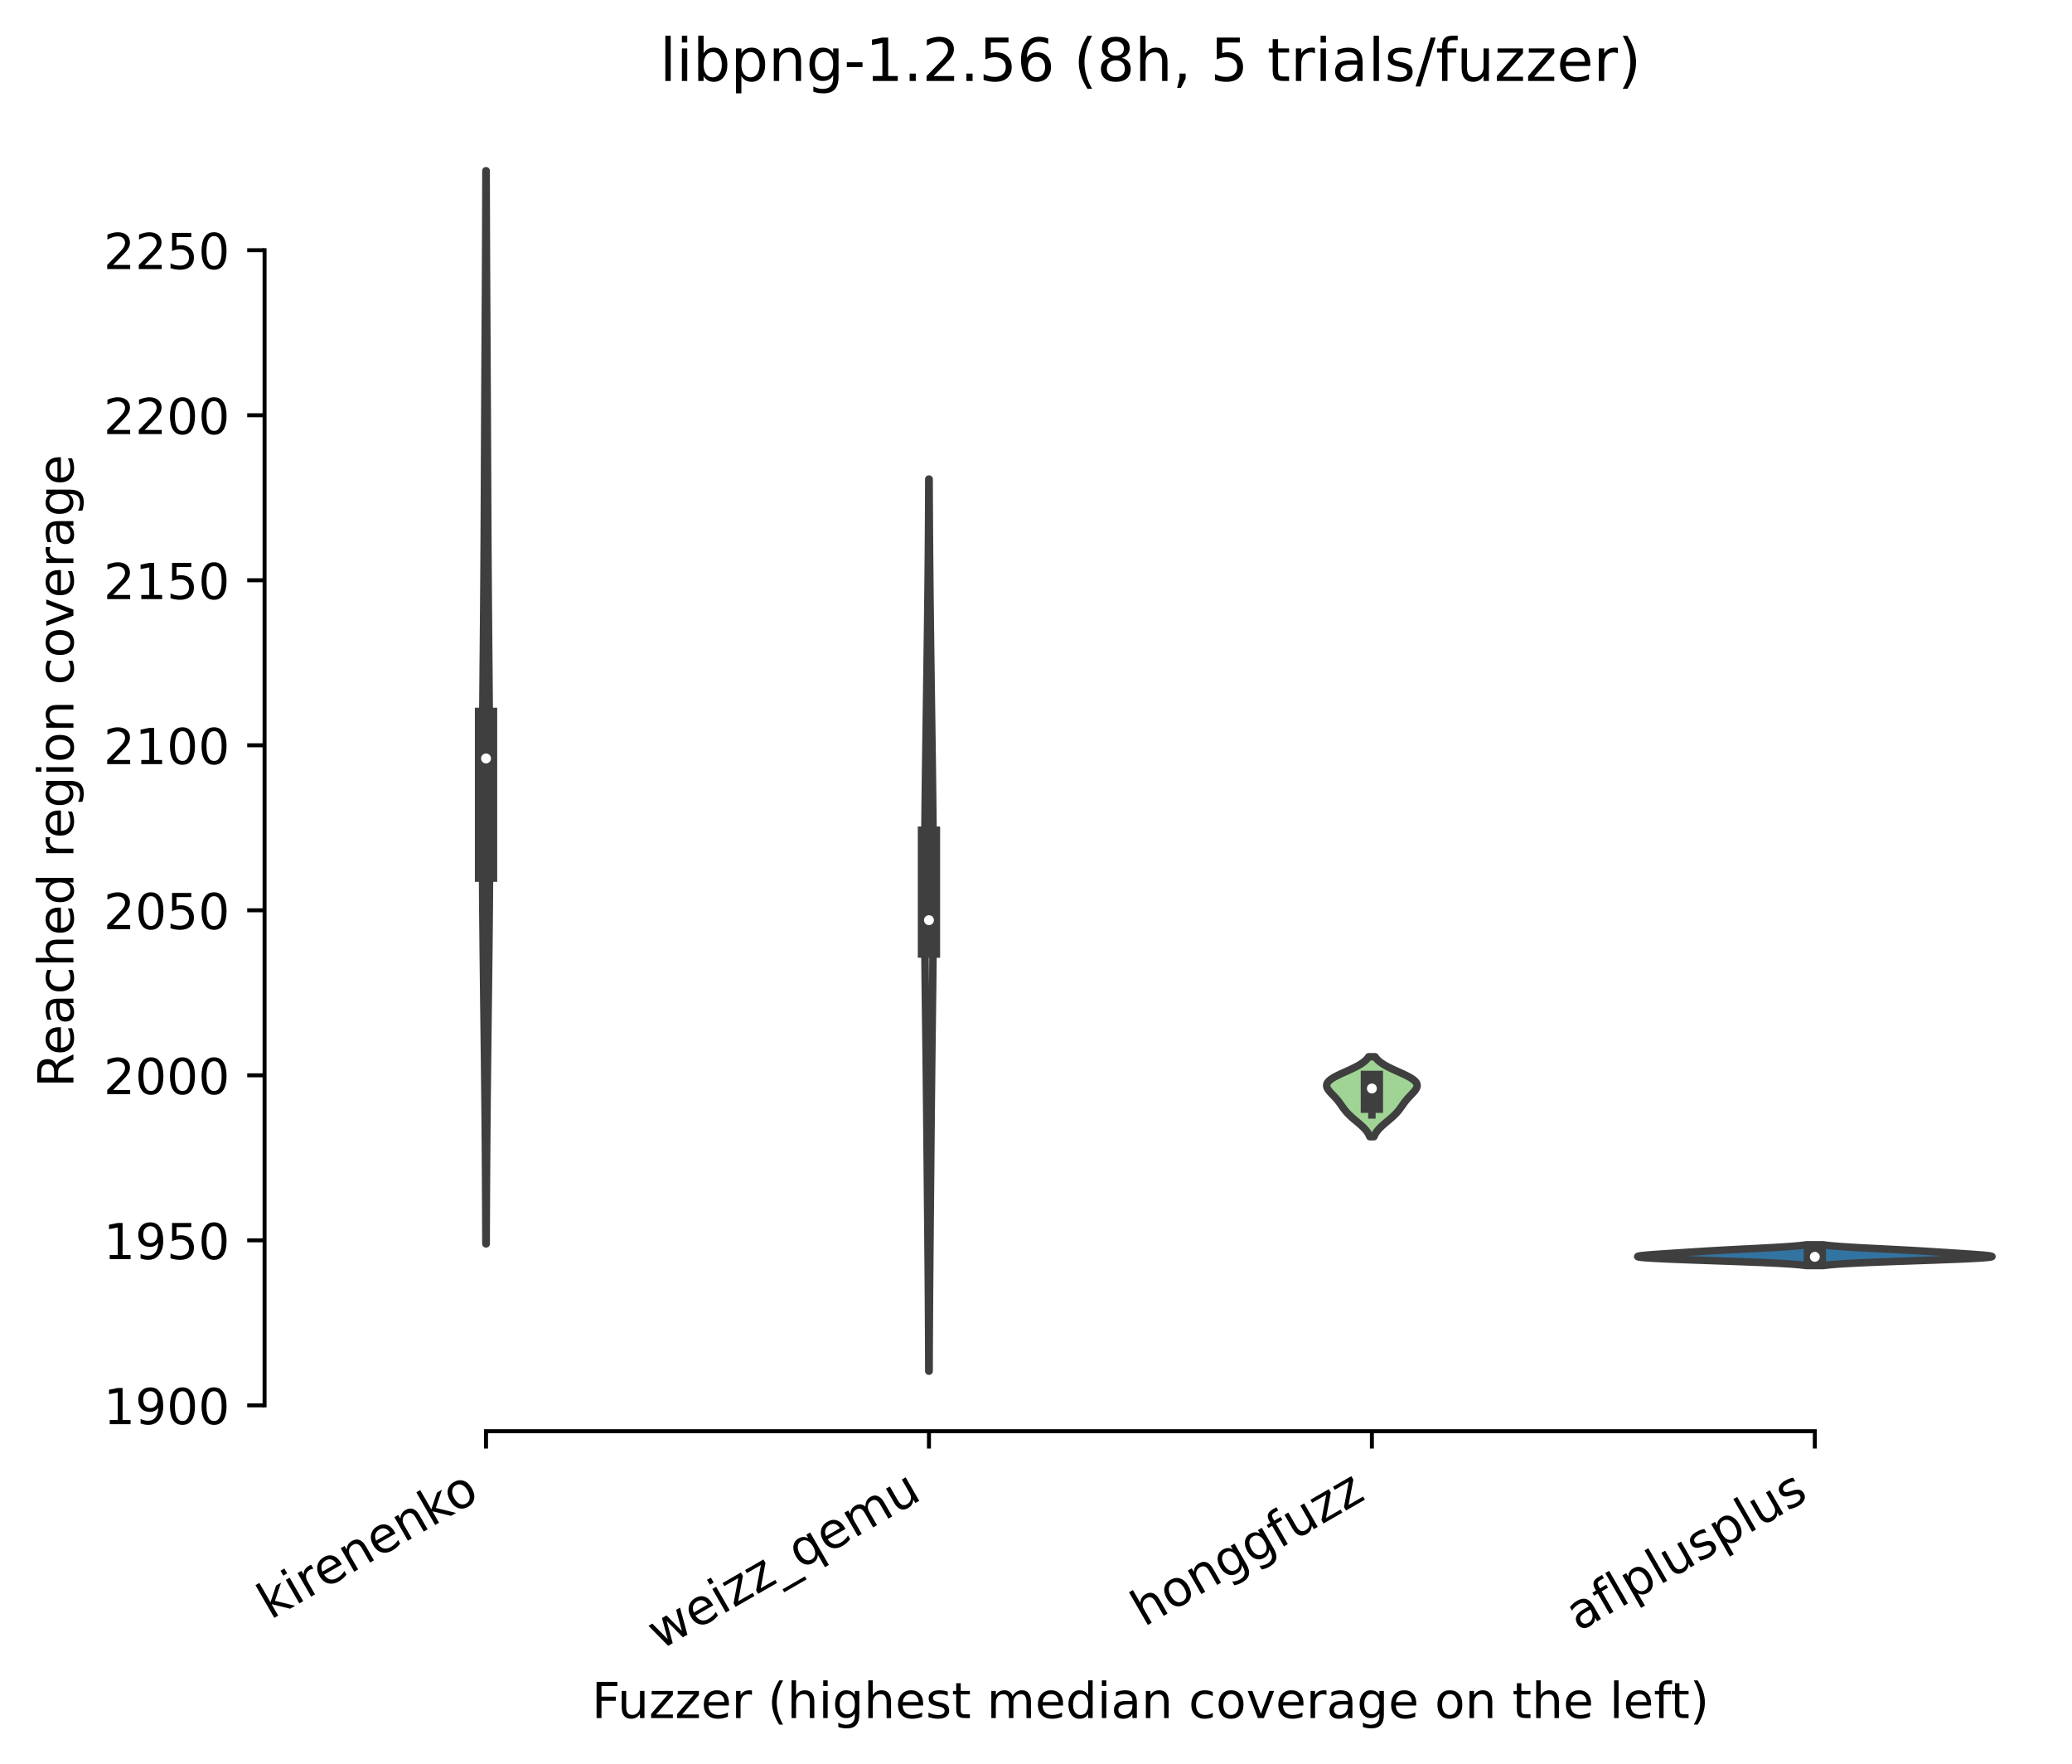 <?xml version="1.0" encoding="utf-8" standalone="no"?>
<!DOCTYPE svg PUBLIC "-//W3C//DTD SVG 1.1//EN"
  "http://www.w3.org/Graphics/SVG/1.1/DTD/svg11.dtd">
<!-- Created with matplotlib (https://matplotlib.org/) -->
<svg height="355.524pt" version="1.1" viewBox="0 0 417.648 355.524" width="417.648pt" xmlns="http://www.w3.org/2000/svg" xmlns:xlink="http://www.w3.org/1999/xlink">
 <defs>
  <style type="text/css">*{stroke-linecap:butt;stroke-linejoin:round;}</style>
 </defs>
 <g id="figure_1">
  <g id="patch_1">
   <path d="M 0 355.524 
L 417.648 355.524 
L 417.648 0 
L 0 0 
z
" style="fill:#ffffff;"/>
  </g>
  <g id="axes_1">
   <g id="patch_2">
    <path d="M 53.328 288.43 
L 410.448 288.43 
L 410.448 22.318 
L 53.328 22.318 
z
" style="fill:#ffffff;"/>
   </g>
   <g id="PolyCollection_1">
    <defs>
     <path d="M 98.007 -104.849 
L 97.93 -104.849 
L 97.923 -107.034 
L 97.915 -109.218 
L 97.906 -111.403 
L 97.896 -113.587 
L 97.885 -115.772 
L 97.873 -117.956 
L 97.86 -120.141 
L 97.845 -122.325 
L 97.829 -124.509 
L 97.812 -126.694 
L 97.794 -128.878 
L 97.774 -131.063 
L 97.753 -133.247 
L 97.731 -135.432 
L 97.708 -137.616 
L 97.684 -139.801 
L 97.659 -141.985 
L 97.633 -144.169 
L 97.607 -146.354 
L 97.58 -148.538 
L 97.553 -150.723 
L 97.526 -152.907 
L 97.499 -155.092 
L 97.473 -157.276 
L 97.446 -159.461 
L 97.421 -161.645 
L 97.396 -163.829 
L 97.373 -166.014 
L 97.35 -168.198 
L 97.329 -170.383 
L 97.31 -172.567 
L 97.292 -174.752 
L 97.276 -176.936 
L 97.262 -179.121 
L 97.25 -181.305 
L 97.24 -183.489 
L 97.232 -185.674 
L 97.227 -187.858 
L 97.224 -190.043 
L 97.223 -192.227 
L 97.224 -194.412 
L 97.228 -196.596 
L 97.234 -198.781 
L 97.243 -200.965 
L 97.253 -203.149 
L 97.265 -205.334 
L 97.279 -207.518 
L 97.295 -209.703 
L 97.312 -211.887 
L 97.33 -214.072 
L 97.348 -216.256 
L 97.368 -218.441 
L 97.388 -220.625 
L 97.408 -222.809 
L 97.428 -224.994 
L 97.448 -227.178 
L 97.467 -229.363 
L 97.486 -231.547 
L 97.504 -233.732 
L 97.521 -235.916 
L 97.538 -238.101 
L 97.553 -240.285 
L 97.567 -242.469 
L 97.581 -244.654 
L 97.594 -246.838 
L 97.605 -249.023 
L 97.617 -251.207 
L 97.627 -253.392 
L 97.637 -255.576 
L 97.647 -257.761 
L 97.657 -259.945 
L 97.666 -262.129 
L 97.676 -264.314 
L 97.686 -266.498 
L 97.696 -268.683 
L 97.706 -270.867 
L 97.717 -273.052 
L 97.728 -275.236 
L 97.739 -277.421 
L 97.751 -279.605 
L 97.763 -281.789 
L 97.775 -283.974 
L 97.787 -286.158 
L 97.799 -288.343 
L 97.811 -290.527 
L 97.823 -292.712 
L 97.835 -294.896 
L 97.847 -297.081 
L 97.858 -299.265 
L 97.868 -301.449 
L 97.878 -303.634 
L 97.888 -305.818 
L 97.897 -308.003 
L 97.905 -310.187 
L 97.913 -312.372 
L 97.92 -314.556 
L 97.926 -316.741 
L 97.932 -318.925 
L 97.937 -321.109 
L 97.999 -321.109 
L 97.999 -321.109 
L 98.004 -318.925 
L 98.01 -316.741 
L 98.017 -314.556 
L 98.024 -312.372 
L 98.031 -310.187 
L 98.039 -308.003 
L 98.048 -305.818 
L 98.058 -303.634 
L 98.068 -301.449 
L 98.079 -299.265 
L 98.09 -297.081 
L 98.101 -294.896 
L 98.113 -292.712 
L 98.125 -290.527 
L 98.137 -288.343 
L 98.149 -286.158 
L 98.161 -283.974 
L 98.173 -281.789 
L 98.185 -279.605 
L 98.197 -277.421 
L 98.208 -275.236 
L 98.219 -273.052 
L 98.23 -270.867 
L 98.24 -268.683 
L 98.25 -266.498 
L 98.26 -264.314 
L 98.27 -262.129 
L 98.279 -259.945 
L 98.289 -257.761 
L 98.299 -255.576 
L 98.309 -253.392 
L 98.32 -251.207 
L 98.331 -249.023 
L 98.343 -246.838 
L 98.355 -244.654 
L 98.369 -242.469 
L 98.383 -240.285 
L 98.399 -238.101 
L 98.415 -235.916 
L 98.432 -233.732 
L 98.45 -231.547 
L 98.469 -229.363 
L 98.488 -227.178 
L 98.508 -224.994 
L 98.528 -222.809 
L 98.548 -220.625 
L 98.568 -218.441 
L 98.588 -216.256 
L 98.607 -214.072 
L 98.625 -211.887 
L 98.642 -209.703 
L 98.657 -207.518 
L 98.671 -205.334 
L 98.683 -203.149 
L 98.693 -200.965 
L 98.702 -198.781 
L 98.708 -196.596 
L 98.712 -194.412 
L 98.713 -192.227 
L 98.713 -190.043 
L 98.71 -187.858 
L 98.704 -185.674 
L 98.697 -183.489 
L 98.687 -181.305 
L 98.675 -179.121 
L 98.661 -176.936 
L 98.644 -174.752 
L 98.627 -172.567 
L 98.607 -170.383 
L 98.586 -168.198 
L 98.564 -166.014 
L 98.54 -163.829 
L 98.515 -161.645 
L 98.49 -159.461 
L 98.464 -157.276 
L 98.437 -155.092 
L 98.41 -152.907 
L 98.383 -150.723 
L 98.356 -148.538 
L 98.329 -146.354 
L 98.303 -144.169 
L 98.277 -141.985 
L 98.252 -139.801 
L 98.228 -137.616 
L 98.205 -135.432 
L 98.183 -133.247 
L 98.162 -131.063 
L 98.142 -128.878 
L 98.124 -126.694 
L 98.107 -124.509 
L 98.091 -122.325 
L 98.076 -120.141 
L 98.063 -117.956 
L 98.051 -115.772 
L 98.04 -113.587 
L 98.03 -111.403 
L 98.021 -109.218 
L 98.014 -107.034 
L 98.007 -104.849 
z
" id="mbcc7fbad0d" style="stroke:#3f3f3f;stroke-width:1.5;"/>
    </defs>
    <g clip-path="url(#p342c303bb4)">
     <use style="fill:#c03d3e;stroke:#3f3f3f;stroke-width:1.5;" x="0" xlink:href="#mbcc7fbad0d" y="355.524"/>
    </g>
   </g>
   <g id="PolyCollection_2">
    <defs>
     <path d="M 187.287 -79.189 
L 187.21 -79.189 
L 187.203 -81.005 
L 187.196 -82.821 
L 187.188 -84.637 
L 187.179 -86.453 
L 187.169 -88.269 
L 187.159 -90.085 
L 187.147 -91.901 
L 187.135 -93.717 
L 187.122 -95.533 
L 187.108 -97.349 
L 187.093 -99.165 
L 187.078 -100.981 
L 187.062 -102.797 
L 187.046 -104.613 
L 187.03 -106.429 
L 187.013 -108.245 
L 186.995 -110.061 
L 186.978 -111.877 
L 186.961 -113.693 
L 186.943 -115.509 
L 186.926 -117.325 
L 186.909 -119.141 
L 186.891 -120.957 
L 186.874 -122.773 
L 186.857 -124.589 
L 186.84 -126.405 
L 186.822 -128.221 
L 186.804 -130.037 
L 186.786 -131.853 
L 186.768 -133.669 
L 186.749 -135.485 
L 186.73 -137.301 
L 186.71 -139.117 
L 186.689 -140.933 
L 186.668 -142.749 
L 186.646 -144.565 
L 186.624 -146.381 
L 186.602 -148.197 
L 186.579 -150.013 
L 186.556 -151.829 
L 186.534 -153.645 
L 186.512 -155.461 
L 186.49 -157.277 
L 186.47 -159.093 
L 186.451 -160.909 
L 186.433 -162.725 
L 186.417 -164.541 
L 186.404 -166.357 
L 186.392 -168.173 
L 186.382 -169.989 
L 186.375 -171.805 
L 186.371 -173.621 
L 186.369 -175.437 
L 186.37 -177.253 
L 186.373 -179.069 
L 186.379 -180.885 
L 186.387 -182.701 
L 186.398 -184.517 
L 186.411 -186.333 
L 186.425 -188.149 
L 186.442 -189.965 
L 186.46 -191.781 
L 186.479 -193.597 
L 186.5 -195.413 
L 186.522 -197.229 
L 186.545 -199.045 
L 186.568 -200.861 
L 186.593 -202.677 
L 186.617 -204.493 
L 186.643 -206.309 
L 186.668 -208.125 
L 186.694 -209.941 
L 186.72 -211.757 
L 186.746 -213.573 
L 186.772 -215.389 
L 186.798 -217.205 
L 186.824 -219.021 
L 186.85 -220.837 
L 186.875 -222.653 
L 186.9 -224.469 
L 186.924 -226.285 
L 186.948 -228.101 
L 186.971 -229.917 
L 186.994 -231.733 
L 187.015 -233.549 
L 187.036 -235.365 
L 187.056 -237.181 
L 187.074 -238.997 
L 187.092 -240.813 
L 187.109 -242.629 
L 187.124 -244.445 
L 187.138 -246.261 
L 187.151 -248.077 
L 187.163 -249.893 
L 187.174 -251.709 
L 187.184 -253.525 
L 187.193 -255.341 
L 187.201 -257.157 
L 187.208 -258.973 
L 187.288 -258.973 
L 187.288 -258.973 
L 187.295 -257.157 
L 187.303 -255.341 
L 187.312 -253.525 
L 187.322 -251.709 
L 187.333 -249.893 
L 187.345 -248.077 
L 187.358 -246.261 
L 187.372 -244.445 
L 187.388 -242.629 
L 187.404 -240.813 
L 187.422 -238.997 
L 187.441 -237.181 
L 187.46 -235.365 
L 187.481 -233.549 
L 187.503 -231.733 
L 187.525 -229.917 
L 187.548 -228.101 
L 187.572 -226.285 
L 187.597 -224.469 
L 187.621 -222.653 
L 187.647 -220.837 
L 187.672 -219.021 
L 187.698 -217.205 
L 187.724 -215.389 
L 187.75 -213.573 
L 187.776 -211.757 
L 187.802 -209.941 
L 187.828 -208.125 
L 187.854 -206.309 
L 187.879 -204.493 
L 187.904 -202.677 
L 187.928 -200.861 
L 187.951 -199.045 
L 187.974 -197.229 
L 187.996 -195.413 
L 188.017 -193.597 
L 188.036 -191.781 
L 188.054 -189.965 
L 188.071 -188.149 
L 188.086 -186.333 
L 188.098 -184.517 
L 188.109 -182.701 
L 188.117 -180.885 
L 188.123 -179.069 
L 188.126 -177.253 
L 188.127 -175.437 
L 188.125 -173.621 
L 188.121 -171.805 
L 188.114 -169.989 
L 188.104 -168.173 
L 188.093 -166.357 
L 188.079 -164.541 
L 188.063 -162.725 
L 188.045 -160.909 
L 188.026 -159.093 
L 188.006 -157.277 
L 187.984 -155.461 
L 187.962 -153.645 
L 187.94 -151.829 
L 187.917 -150.013 
L 187.895 -148.197 
L 187.872 -146.381 
L 187.85 -144.565 
L 187.828 -142.749 
L 187.807 -140.933 
L 187.787 -139.117 
L 187.767 -137.301 
L 187.747 -135.485 
L 187.728 -133.669 
L 187.71 -131.853 
L 187.692 -130.037 
L 187.674 -128.221 
L 187.657 -126.405 
L 187.639 -124.589 
L 187.622 -122.773 
L 187.605 -120.957 
L 187.588 -119.141 
L 187.57 -117.325 
L 187.553 -115.509 
L 187.535 -113.693 
L 187.518 -111.877 
L 187.501 -110.061 
L 187.484 -108.245 
L 187.467 -106.429 
L 187.45 -104.613 
L 187.434 -102.797 
L 187.418 -100.981 
L 187.403 -99.165 
L 187.388 -97.349 
L 187.374 -95.533 
L 187.361 -93.717 
L 187.349 -91.901 
L 187.338 -90.085 
L 187.327 -88.269 
L 187.317 -86.453 
L 187.308 -84.637 
L 187.3 -82.821 
L 187.293 -81.005 
L 187.287 -79.189 
z
" id="m0a45b3616c" style="stroke:#3f3f3f;stroke-width:1.5;"/>
    </defs>
    <g clip-path="url(#p342c303bb4)">
     <use style="fill:#c7c7c7;stroke:#3f3f3f;stroke-width:1.5;" x="0" xlink:href="#m0a45b3616c" y="355.524"/>
    </g>
   </g>
   <g id="PolyCollection_3">
    <defs>
     <path d="M 276.945 -126.439 
L 276.111 -126.439 
L 276.044 -126.602 
L 275.969 -126.765 
L 275.885 -126.927 
L 275.793 -127.09 
L 275.692 -127.253 
L 275.582 -127.416 
L 275.462 -127.578 
L 275.333 -127.741 
L 275.195 -127.904 
L 275.048 -128.067 
L 274.893 -128.229 
L 274.73 -128.392 
L 274.559 -128.555 
L 274.382 -128.717 
L 274.199 -128.88 
L 274.012 -129.043 
L 273.821 -129.206 
L 273.628 -129.368 
L 273.433 -129.531 
L 273.238 -129.694 
L 273.044 -129.857 
L 272.853 -130.019 
L 272.664 -130.182 
L 272.479 -130.345 
L 272.299 -130.508 
L 272.125 -130.67 
L 271.956 -130.833 
L 271.794 -130.996 
L 271.638 -131.158 
L 271.489 -131.321 
L 271.347 -131.484 
L 271.21 -131.647 
L 271.079 -131.809 
L 270.953 -131.972 
L 270.831 -132.135 
L 270.713 -132.298 
L 270.597 -132.46 
L 270.482 -132.623 
L 270.368 -132.786 
L 270.253 -132.949 
L 270.137 -133.111 
L 270.018 -133.274 
L 269.895 -133.437 
L 269.769 -133.6 
L 269.639 -133.762 
L 269.503 -133.925 
L 269.363 -134.088 
L 269.218 -134.25 
L 269.069 -134.413 
L 268.916 -134.576 
L 268.761 -134.739 
L 268.605 -134.901 
L 268.45 -135.064 
L 268.296 -135.227 
L 268.147 -135.39 
L 268.005 -135.552 
L 267.872 -135.715 
L 267.751 -135.878 
L 267.644 -136.041 
L 267.554 -136.203 
L 267.483 -136.366 
L 267.435 -136.529 
L 267.41 -136.691 
L 267.412 -136.854 
L 267.441 -137.017 
L 267.499 -137.18 
L 267.587 -137.342 
L 267.706 -137.505 
L 267.854 -137.668 
L 268.032 -137.831 
L 268.239 -137.993 
L 268.473 -138.156 
L 268.733 -138.319 
L 269.016 -138.482 
L 269.319 -138.644 
L 269.641 -138.807 
L 269.976 -138.97 
L 270.324 -139.132 
L 270.679 -139.295 
L 271.04 -139.458 
L 271.402 -139.621 
L 271.763 -139.783 
L 272.119 -139.946 
L 272.468 -140.109 
L 272.807 -140.272 
L 273.134 -140.434 
L 273.448 -140.597 
L 273.746 -140.76 
L 274.028 -140.923 
L 274.292 -141.085 
L 274.539 -141.248 
L 274.767 -141.411 
L 274.976 -141.573 
L 275.168 -141.736 
L 275.342 -141.899 
L 275.499 -142.062 
L 275.64 -142.224 
L 275.765 -142.387 
L 275.876 -142.55 
L 277.18 -142.55 
L 277.18 -142.55 
L 277.291 -142.387 
L 277.417 -142.224 
L 277.557 -142.062 
L 277.714 -141.899 
L 277.888 -141.736 
L 278.08 -141.573 
L 278.29 -141.411 
L 278.518 -141.248 
L 278.764 -141.085 
L 279.028 -140.923 
L 279.31 -140.76 
L 279.608 -140.597 
L 279.922 -140.434 
L 280.249 -140.272 
L 280.589 -140.109 
L 280.938 -139.946 
L 281.294 -139.783 
L 281.654 -139.621 
L 282.016 -139.458 
L 282.377 -139.295 
L 282.732 -139.132 
L 283.08 -138.97 
L 283.416 -138.807 
L 283.737 -138.644 
L 284.04 -138.482 
L 284.323 -138.319 
L 284.583 -138.156 
L 284.817 -137.993 
L 285.024 -137.831 
L 285.202 -137.668 
L 285.351 -137.505 
L 285.469 -137.342 
L 285.557 -137.18 
L 285.615 -137.017 
L 285.645 -136.854 
L 285.646 -136.691 
L 285.622 -136.529 
L 285.573 -136.366 
L 285.503 -136.203 
L 285.413 -136.041 
L 285.306 -135.878 
L 285.184 -135.715 
L 285.051 -135.552 
L 284.909 -135.39 
L 284.76 -135.227 
L 284.607 -135.064 
L 284.451 -134.901 
L 284.295 -134.739 
L 284.14 -134.576 
L 283.987 -134.413 
L 283.838 -134.25 
L 283.693 -134.088 
L 283.553 -133.925 
L 283.418 -133.762 
L 283.287 -133.6 
L 283.161 -133.437 
L 283.039 -133.274 
L 282.92 -133.111 
L 282.803 -132.949 
L 282.688 -132.786 
L 282.574 -132.623 
L 282.46 -132.46 
L 282.343 -132.298 
L 282.225 -132.135 
L 282.103 -131.972 
L 281.977 -131.809 
L 281.846 -131.647 
L 281.71 -131.484 
L 281.567 -131.321 
L 281.418 -131.158 
L 281.262 -130.996 
L 281.1 -130.833 
L 280.932 -130.67 
L 280.757 -130.508 
L 280.577 -130.345 
L 280.392 -130.182 
L 280.204 -130.019 
L 280.012 -129.857 
L 279.818 -129.694 
L 279.623 -129.531 
L 279.429 -129.368 
L 279.235 -129.206 
L 279.044 -129.043 
L 278.857 -128.88 
L 278.674 -128.717 
L 278.497 -128.555 
L 278.327 -128.392 
L 278.163 -128.229 
L 278.008 -128.067 
L 277.861 -127.904 
L 277.723 -127.741 
L 277.594 -127.578 
L 277.474 -127.416 
L 277.364 -127.253 
L 277.263 -127.09 
L 277.171 -126.927 
L 277.087 -126.765 
L 277.012 -126.602 
L 276.945 -126.439 
z
" id="ma03a6737c1" style="stroke:#3f3f3f;stroke-width:1.5;"/>
    </defs>
    <g clip-path="url(#p342c303bb4)">
     <use style="fill:#9fd495;stroke:#3f3f3f;stroke-width:1.5;" x="0" xlink:href="#ma03a6737c1" y="355.524"/>
    </g>
   </g>
   <g id="PolyCollection_4">
    <defs>
     <path d="M 367.545 -100.472 
L 364.071 -100.472 
L 363.772 -100.514 
L 363.434 -100.556 
L 363.054 -100.599 
L 362.629 -100.641 
L 362.158 -100.683 
L 361.637 -100.726 
L 361.066 -100.768 
L 360.442 -100.81 
L 359.765 -100.853 
L 359.035 -100.895 
L 358.251 -100.938 
L 357.415 -100.98 
L 356.527 -101.022 
L 355.59 -101.065 
L 354.605 -101.107 
L 353.577 -101.149 
L 352.508 -101.192 
L 351.403 -101.234 
L 350.267 -101.276 
L 349.104 -101.319 
L 347.921 -101.361 
L 346.723 -101.404 
L 345.516 -101.446 
L 344.308 -101.488 
L 343.106 -101.531 
L 341.915 -101.573 
L 340.745 -101.615 
L 339.602 -101.658 
L 338.494 -101.7 
L 337.427 -101.742 
L 336.411 -101.785 
L 335.451 -101.827 
L 334.554 -101.87 
L 333.726 -101.912 
L 332.974 -101.954 
L 332.302 -101.997 
L 331.715 -102.039 
L 331.217 -102.081 
L 330.809 -102.124 
L 330.493 -102.166 
L 330.269 -102.208 
L 330.138 -102.251 
L 330.096 -102.293 
L 330.142 -102.335 
L 330.27 -102.378 
L 330.477 -102.42 
L 330.757 -102.463 
L 331.103 -102.505 
L 331.509 -102.547 
L 331.968 -102.59 
L 332.472 -102.632 
L 333.015 -102.674 
L 333.589 -102.717 
L 334.188 -102.759 
L 334.807 -102.801 
L 335.44 -102.844 
L 336.082 -102.886 
L 336.731 -102.929 
L 337.383 -102.971 
L 338.036 -103.013 
L 338.69 -103.056 
L 339.344 -103.098 
L 340 -103.14 
L 340.657 -103.183 
L 341.319 -103.225 
L 341.986 -103.267 
L 342.661 -103.31 
L 343.346 -103.352 
L 344.044 -103.395 
L 344.755 -103.437 
L 345.483 -103.479 
L 346.227 -103.522 
L 346.988 -103.564 
L 347.765 -103.606 
L 348.559 -103.649 
L 349.367 -103.691 
L 350.188 -103.733 
L 351.018 -103.776 
L 351.854 -103.818 
L 352.692 -103.861 
L 353.529 -103.903 
L 354.359 -103.945 
L 355.178 -103.988 
L 355.981 -104.03 
L 356.765 -104.072 
L 357.525 -104.115 
L 358.257 -104.157 
L 358.957 -104.199 
L 359.623 -104.242 
L 360.252 -104.284 
L 360.843 -104.327 
L 361.393 -104.369 
L 361.903 -104.411 
L 362.373 -104.454 
L 362.802 -104.496 
L 363.192 -104.538 
L 363.543 -104.581 
L 363.858 -104.623 
L 364.139 -104.665 
L 367.477 -104.665 
L 367.477 -104.665 
L 367.758 -104.623 
L 368.073 -104.581 
L 368.424 -104.538 
L 368.814 -104.496 
L 369.243 -104.454 
L 369.713 -104.411 
L 370.223 -104.369 
L 370.774 -104.327 
L 371.364 -104.284 
L 371.993 -104.242 
L 372.659 -104.199 
L 373.36 -104.157 
L 374.091 -104.115 
L 374.851 -104.072 
L 375.635 -104.03 
L 376.439 -103.988 
L 377.258 -103.945 
L 378.088 -103.903 
L 378.924 -103.861 
L 379.762 -103.818 
L 380.598 -103.776 
L 381.428 -103.733 
L 382.249 -103.691 
L 383.057 -103.649 
L 383.851 -103.606 
L 384.629 -103.564 
L 385.39 -103.522 
L 386.134 -103.479 
L 386.861 -103.437 
L 387.572 -103.395 
L 388.27 -103.352 
L 388.955 -103.31 
L 389.63 -103.267 
L 390.297 -103.225 
L 390.959 -103.183 
L 391.616 -103.14 
L 392.272 -103.098 
L 392.926 -103.056 
L 393.58 -103.013 
L 394.234 -102.971 
L 394.886 -102.929 
L 395.534 -102.886 
L 396.176 -102.844 
L 396.809 -102.801 
L 397.428 -102.759 
L 398.027 -102.717 
L 398.602 -102.674 
L 399.144 -102.632 
L 399.649 -102.59 
L 400.107 -102.547 
L 400.513 -102.505 
L 400.859 -102.463 
L 401.139 -102.42 
L 401.346 -102.378 
L 401.475 -102.335 
L 401.52 -102.293 
L 401.479 -102.251 
L 401.347 -102.208 
L 401.124 -102.166 
L 400.808 -102.124 
L 400.4 -102.081 
L 399.901 -102.039 
L 399.314 -101.997 
L 398.642 -101.954 
L 397.89 -101.912 
L 397.063 -101.87 
L 396.166 -101.827 
L 395.206 -101.785 
L 394.189 -101.742 
L 393.123 -101.7 
L 392.014 -101.658 
L 390.871 -101.615 
L 389.701 -101.573 
L 388.511 -101.531 
L 387.308 -101.488 
L 386.1 -101.446 
L 384.894 -101.404 
L 383.696 -101.361 
L 382.512 -101.319 
L 381.349 -101.276 
L 380.213 -101.234 
L 379.108 -101.192 
L 378.04 -101.149 
L 377.011 -101.107 
L 376.027 -101.065 
L 375.089 -101.022 
L 374.202 -100.98 
L 373.365 -100.938 
L 372.581 -100.895 
L 371.851 -100.853 
L 371.174 -100.81 
L 370.551 -100.768 
L 369.979 -100.726 
L 369.459 -100.683 
L 368.987 -100.641 
L 368.562 -100.599 
L 368.182 -100.556 
L 367.844 -100.514 
L 367.545 -100.472 
z
" id="m4f8824414c" style="stroke:#3f3f3f;stroke-width:1.5;"/>
    </defs>
    <g clip-path="url(#p342c303bb4)">
     <use style="fill:#3274a1;stroke:#3f3f3f;stroke-width:1.5;" x="0" xlink:href="#m4f8824414c" y="355.524"/>
    </g>
   </g>
   <g id="matplotlib.axis_1">
    <g id="xtick_1">
     <g id="line2d_1">
      <defs>
       <path d="M 0 0 
L 0 3.5 
" id="m43fd95456d" style="stroke:#000000;stroke-width:0.8;"/>
      </defs>
      <g>
       <use style="stroke:#000000;stroke-width:0.8;" x="97.968" xlink:href="#m43fd95456d" y="288.43"/>
      </g>
     </g>
     <g id="text_1">
      <!-- kirenenko -->
      <g transform="translate(54.508 326.502)rotate(-30)scale(0.1 -0.1)">
       <defs>
        <path d="M 9.078 75.984 
L 18.109 75.984 
L 18.109 31.109 
L 44.922 54.688 
L 56.391 54.688 
L 27.391 29.109 
L 57.625 0 
L 45.906 0 
L 18.109 26.703 
L 18.109 0 
L 9.078 0 
z
" id="DejaVuSans-107"/>
        <path d="M 9.422 54.688 
L 18.406 54.688 
L 18.406 0 
L 9.422 0 
z
M 9.422 75.984 
L 18.406 75.984 
L 18.406 64.594 
L 9.422 64.594 
z
" id="DejaVuSans-105"/>
        <path d="M 41.109 46.297 
Q 39.594 47.172 37.812 47.578 
Q 36.031 48 33.891 48 
Q 26.266 48 22.188 43.047 
Q 18.109 38.094 18.109 28.812 
L 18.109 0 
L 9.078 0 
L 9.078 54.688 
L 18.109 54.688 
L 18.109 46.188 
Q 20.953 51.172 25.484 53.578 
Q 30.031 56 36.531 56 
Q 37.453 56 38.578 55.875 
Q 39.703 55.766 41.062 55.516 
z
" id="DejaVuSans-114"/>
        <path d="M 56.203 29.594 
L 56.203 25.203 
L 14.891 25.203 
Q 15.484 15.922 20.484 11.062 
Q 25.484 6.203 34.422 6.203 
Q 39.594 6.203 44.453 7.469 
Q 49.312 8.734 54.109 11.281 
L 54.109 2.781 
Q 49.266 0.734 44.188 -0.344 
Q 39.109 -1.422 33.891 -1.422 
Q 20.797 -1.422 13.156 6.188 
Q 5.516 13.812 5.516 26.812 
Q 5.516 40.234 12.766 48.109 
Q 20.016 56 32.328 56 
Q 43.359 56 49.781 48.891 
Q 56.203 41.797 56.203 29.594 
z
M 47.219 32.234 
Q 47.125 39.594 43.094 43.984 
Q 39.062 48.391 32.422 48.391 
Q 24.906 48.391 20.391 44.141 
Q 15.875 39.891 15.188 32.172 
z
" id="DejaVuSans-101"/>
        <path d="M 54.891 33.016 
L 54.891 0 
L 45.906 0 
L 45.906 32.719 
Q 45.906 40.484 42.875 44.328 
Q 39.844 48.188 33.797 48.188 
Q 26.516 48.188 22.312 43.547 
Q 18.109 38.922 18.109 30.906 
L 18.109 0 
L 9.078 0 
L 9.078 54.688 
L 18.109 54.688 
L 18.109 46.188 
Q 21.344 51.125 25.703 53.562 
Q 30.078 56 35.797 56 
Q 45.219 56 50.047 50.172 
Q 54.891 44.344 54.891 33.016 
z
" id="DejaVuSans-110"/>
        <path d="M 30.609 48.391 
Q 23.391 48.391 19.188 42.75 
Q 14.984 37.109 14.984 27.297 
Q 14.984 17.484 19.156 11.844 
Q 23.344 6.203 30.609 6.203 
Q 37.797 6.203 41.984 11.859 
Q 46.188 17.531 46.188 27.297 
Q 46.188 37.016 41.984 42.703 
Q 37.797 48.391 30.609 48.391 
z
M 30.609 56 
Q 42.328 56 49.016 48.375 
Q 55.719 40.766 55.719 27.297 
Q 55.719 13.875 49.016 6.219 
Q 42.328 -1.422 30.609 -1.422 
Q 18.844 -1.422 12.172 6.219 
Q 5.516 13.875 5.516 27.297 
Q 5.516 40.766 12.172 48.375 
Q 18.844 56 30.609 56 
z
" id="DejaVuSans-111"/>
       </defs>
       <use xlink:href="#DejaVuSans-107"/>
       <use x="57.91" xlink:href="#DejaVuSans-105"/>
       <use x="85.693" xlink:href="#DejaVuSans-114"/>
       <use x="124.557" xlink:href="#DejaVuSans-101"/>
       <use x="186.08" xlink:href="#DejaVuSans-110"/>
       <use x="249.459" xlink:href="#DejaVuSans-101"/>
       <use x="310.982" xlink:href="#DejaVuSans-110"/>
       <use x="374.361" xlink:href="#DejaVuSans-107"/>
       <use x="428.646" xlink:href="#DejaVuSans-111"/>
      </g>
     </g>
    </g>
    <g id="xtick_2">
     <g id="line2d_2">
      <g>
       <use style="stroke:#000000;stroke-width:0.8;" x="187.248" xlink:href="#m43fd95456d" y="288.43"/>
      </g>
     </g>
     <g id="text_2">
      <!-- weizz_qemu -->
      <g transform="translate(133.081 332.604)rotate(-30)scale(0.1 -0.1)">
       <defs>
        <path d="M 4.203 54.688 
L 13.188 54.688 
L 24.422 12.016 
L 35.594 54.688 
L 46.188 54.688 
L 57.422 12.016 
L 68.609 54.688 
L 77.594 54.688 
L 63.281 0 
L 52.688 0 
L 40.922 44.828 
L 29.109 0 
L 18.5 0 
z
" id="DejaVuSans-119"/>
        <path d="M 5.516 54.688 
L 48.188 54.688 
L 48.188 46.484 
L 14.406 7.172 
L 48.188 7.172 
L 48.188 0 
L 4.297 0 
L 4.297 8.203 
L 38.094 47.516 
L 5.516 47.516 
z
" id="DejaVuSans-122"/>
        <path d="M 50.984 -16.609 
L 50.984 -23.578 
L -0.984 -23.578 
L -0.984 -16.609 
z
" id="DejaVuSans-95"/>
        <path d="M 14.797 27.297 
Q 14.797 17.391 18.875 11.75 
Q 22.953 6.109 30.078 6.109 
Q 37.203 6.109 41.297 11.75 
Q 45.406 17.391 45.406 27.297 
Q 45.406 37.203 41.297 42.844 
Q 37.203 48.484 30.078 48.484 
Q 22.953 48.484 18.875 42.844 
Q 14.797 37.203 14.797 27.297 
z
M 45.406 8.203 
Q 42.578 3.328 38.25 0.953 
Q 33.938 -1.422 27.875 -1.422 
Q 17.969 -1.422 11.734 6.484 
Q 5.516 14.406 5.516 27.297 
Q 5.516 40.188 11.734 48.094 
Q 17.969 56 27.875 56 
Q 33.938 56 38.25 53.625 
Q 42.578 51.266 45.406 46.391 
L 45.406 54.688 
L 54.391 54.688 
L 54.391 -20.797 
L 45.406 -20.797 
z
" id="DejaVuSans-113"/>
        <path d="M 52 44.188 
Q 55.375 50.25 60.062 53.125 
Q 64.75 56 71.094 56 
Q 79.641 56 84.281 50.016 
Q 88.922 44.047 88.922 33.016 
L 88.922 0 
L 79.891 0 
L 79.891 32.719 
Q 79.891 40.578 77.094 44.375 
Q 74.312 48.188 68.609 48.188 
Q 61.625 48.188 57.562 43.547 
Q 53.516 38.922 53.516 30.906 
L 53.516 0 
L 44.484 0 
L 44.484 32.719 
Q 44.484 40.625 41.703 44.406 
Q 38.922 48.188 33.109 48.188 
Q 26.219 48.188 22.156 43.531 
Q 18.109 38.875 18.109 30.906 
L 18.109 0 
L 9.078 0 
L 9.078 54.688 
L 18.109 54.688 
L 18.109 46.188 
Q 21.188 51.219 25.484 53.609 
Q 29.781 56 35.688 56 
Q 41.656 56 45.828 52.969 
Q 50 49.953 52 44.188 
z
" id="DejaVuSans-109"/>
        <path d="M 8.5 21.578 
L 8.5 54.688 
L 17.484 54.688 
L 17.484 21.922 
Q 17.484 14.156 20.5 10.266 
Q 23.531 6.391 29.594 6.391 
Q 36.859 6.391 41.078 11.031 
Q 45.312 15.672 45.312 23.688 
L 45.312 54.688 
L 54.297 54.688 
L 54.297 0 
L 45.312 0 
L 45.312 8.406 
Q 42.047 3.422 37.719 1 
Q 33.406 -1.422 27.688 -1.422 
Q 18.266 -1.422 13.375 4.438 
Q 8.5 10.297 8.5 21.578 
z
M 31.109 56 
z
" id="DejaVuSans-117"/>
       </defs>
       <use xlink:href="#DejaVuSans-119"/>
       <use x="81.787" xlink:href="#DejaVuSans-101"/>
       <use x="143.311" xlink:href="#DejaVuSans-105"/>
       <use x="171.094" xlink:href="#DejaVuSans-122"/>
       <use x="223.584" xlink:href="#DejaVuSans-122"/>
       <use x="276.074" xlink:href="#DejaVuSans-95"/>
       <use x="326.074" xlink:href="#DejaVuSans-113"/>
       <use x="389.551" xlink:href="#DejaVuSans-101"/>
       <use x="451.074" xlink:href="#DejaVuSans-109"/>
       <use x="548.486" xlink:href="#DejaVuSans-117"/>
      </g>
     </g>
    </g>
    <g id="xtick_3">
     <g id="line2d_3">
      <g>
       <use style="stroke:#000000;stroke-width:0.8;" x="276.528" xlink:href="#m43fd95456d" y="288.43"/>
      </g>
     </g>
     <g id="text_3">
      <!-- honggfuzz -->
      <g transform="translate(230.589 327.933)rotate(-30)scale(0.1 -0.1)">
       <defs>
        <path d="M 54.891 33.016 
L 54.891 0 
L 45.906 0 
L 45.906 32.719 
Q 45.906 40.484 42.875 44.328 
Q 39.844 48.188 33.797 48.188 
Q 26.516 48.188 22.312 43.547 
Q 18.109 38.922 18.109 30.906 
L 18.109 0 
L 9.078 0 
L 9.078 75.984 
L 18.109 75.984 
L 18.109 46.188 
Q 21.344 51.125 25.703 53.562 
Q 30.078 56 35.797 56 
Q 45.219 56 50.047 50.172 
Q 54.891 44.344 54.891 33.016 
z
" id="DejaVuSans-104"/>
        <path d="M 45.406 27.984 
Q 45.406 37.75 41.375 43.109 
Q 37.359 48.484 30.078 48.484 
Q 22.859 48.484 18.828 43.109 
Q 14.797 37.75 14.797 27.984 
Q 14.797 18.266 18.828 12.891 
Q 22.859 7.516 30.078 7.516 
Q 37.359 7.516 41.375 12.891 
Q 45.406 18.266 45.406 27.984 
z
M 54.391 6.781 
Q 54.391 -7.172 48.188 -13.984 
Q 42 -20.797 29.203 -20.797 
Q 24.469 -20.797 20.266 -20.094 
Q 16.062 -19.391 12.109 -17.922 
L 12.109 -9.188 
Q 16.062 -11.328 19.922 -12.344 
Q 23.781 -13.375 27.781 -13.375 
Q 36.625 -13.375 41.016 -8.766 
Q 45.406 -4.156 45.406 5.172 
L 45.406 9.625 
Q 42.625 4.781 38.281 2.391 
Q 33.938 0 27.875 0 
Q 17.828 0 11.672 7.656 
Q 5.516 15.328 5.516 27.984 
Q 5.516 40.672 11.672 48.328 
Q 17.828 56 27.875 56 
Q 33.938 56 38.281 53.609 
Q 42.625 51.219 45.406 46.391 
L 45.406 54.688 
L 54.391 54.688 
z
" id="DejaVuSans-103"/>
        <path d="M 37.109 75.984 
L 37.109 68.5 
L 28.516 68.5 
Q 23.688 68.5 21.797 66.547 
Q 19.922 64.594 19.922 59.516 
L 19.922 54.688 
L 34.719 54.688 
L 34.719 47.703 
L 19.922 47.703 
L 19.922 0 
L 10.891 0 
L 10.891 47.703 
L 2.297 47.703 
L 2.297 54.688 
L 10.891 54.688 
L 10.891 58.5 
Q 10.891 67.625 15.141 71.797 
Q 19.391 75.984 28.609 75.984 
z
" id="DejaVuSans-102"/>
       </defs>
       <use xlink:href="#DejaVuSans-104"/>
       <use x="63.379" xlink:href="#DejaVuSans-111"/>
       <use x="124.561" xlink:href="#DejaVuSans-110"/>
       <use x="187.939" xlink:href="#DejaVuSans-103"/>
       <use x="251.416" xlink:href="#DejaVuSans-103"/>
       <use x="314.893" xlink:href="#DejaVuSans-102"/>
       <use x="350.098" xlink:href="#DejaVuSans-117"/>
       <use x="413.477" xlink:href="#DejaVuSans-122"/>
       <use x="465.967" xlink:href="#DejaVuSans-122"/>
      </g>
     </g>
    </g>
    <g id="xtick_4">
     <g id="line2d_4">
      <g>
       <use style="stroke:#000000;stroke-width:0.8;" x="365.808" xlink:href="#m43fd95456d" y="288.43"/>
      </g>
     </g>
     <g id="text_4">
      <!-- aflplusplus -->
      <g transform="translate(318.199 328.897)rotate(-30)scale(0.1 -0.1)">
       <defs>
        <path d="M 34.281 27.484 
Q 23.391 27.484 19.188 25 
Q 14.984 22.516 14.984 16.5 
Q 14.984 11.719 18.141 8.906 
Q 21.297 6.109 26.703 6.109 
Q 34.188 6.109 38.703 11.406 
Q 43.219 16.703 43.219 25.484 
L 43.219 27.484 
z
M 52.203 31.203 
L 52.203 0 
L 43.219 0 
L 43.219 8.297 
Q 40.141 3.328 35.547 0.953 
Q 30.953 -1.422 24.312 -1.422 
Q 15.922 -1.422 10.953 3.297 
Q 6 8.016 6 15.922 
Q 6 25.141 12.172 29.828 
Q 18.359 34.516 30.609 34.516 
L 43.219 34.516 
L 43.219 35.406 
Q 43.219 41.609 39.141 45 
Q 35.062 48.391 27.688 48.391 
Q 23 48.391 18.547 47.266 
Q 14.109 46.141 10.016 43.891 
L 10.016 52.203 
Q 14.938 54.109 19.578 55.047 
Q 24.219 56 28.609 56 
Q 40.484 56 46.344 49.844 
Q 52.203 43.703 52.203 31.203 
z
" id="DejaVuSans-97"/>
        <path d="M 9.422 75.984 
L 18.406 75.984 
L 18.406 0 
L 9.422 0 
z
" id="DejaVuSans-108"/>
        <path d="M 18.109 8.203 
L 18.109 -20.797 
L 9.078 -20.797 
L 9.078 54.688 
L 18.109 54.688 
L 18.109 46.391 
Q 20.953 51.266 25.266 53.625 
Q 29.594 56 35.594 56 
Q 45.562 56 51.781 48.094 
Q 58.016 40.188 58.016 27.297 
Q 58.016 14.406 51.781 6.484 
Q 45.562 -1.422 35.594 -1.422 
Q 29.594 -1.422 25.266 0.953 
Q 20.953 3.328 18.109 8.203 
z
M 48.688 27.297 
Q 48.688 37.203 44.609 42.844 
Q 40.531 48.484 33.406 48.484 
Q 26.266 48.484 22.188 42.844 
Q 18.109 37.203 18.109 27.297 
Q 18.109 17.391 22.188 11.75 
Q 26.266 6.109 33.406 6.109 
Q 40.531 6.109 44.609 11.75 
Q 48.688 17.391 48.688 27.297 
z
" id="DejaVuSans-112"/>
        <path d="M 44.281 53.078 
L 44.281 44.578 
Q 40.484 46.531 36.375 47.5 
Q 32.281 48.484 27.875 48.484 
Q 21.188 48.484 17.844 46.438 
Q 14.5 44.391 14.5 40.281 
Q 14.5 37.156 16.891 35.375 
Q 19.281 33.594 26.516 31.984 
L 29.594 31.297 
Q 39.156 29.25 43.188 25.516 
Q 47.219 21.781 47.219 15.094 
Q 47.219 7.469 41.188 3.016 
Q 35.156 -1.422 24.609 -1.422 
Q 20.219 -1.422 15.453 -0.562 
Q 10.688 0.297 5.422 2 
L 5.422 11.281 
Q 10.406 8.688 15.234 7.391 
Q 20.062 6.109 24.812 6.109 
Q 31.156 6.109 34.562 8.281 
Q 37.984 10.453 37.984 14.406 
Q 37.984 18.062 35.516 20.016 
Q 33.062 21.969 24.703 23.781 
L 21.578 24.516 
Q 13.234 26.266 9.516 29.906 
Q 5.812 33.547 5.812 39.891 
Q 5.812 47.609 11.281 51.797 
Q 16.75 56 26.812 56 
Q 31.781 56 36.172 55.266 
Q 40.578 54.547 44.281 53.078 
z
" id="DejaVuSans-115"/>
       </defs>
       <use xlink:href="#DejaVuSans-97"/>
       <use x="61.279" xlink:href="#DejaVuSans-102"/>
       <use x="96.484" xlink:href="#DejaVuSans-108"/>
       <use x="124.268" xlink:href="#DejaVuSans-112"/>
       <use x="187.744" xlink:href="#DejaVuSans-108"/>
       <use x="215.527" xlink:href="#DejaVuSans-117"/>
       <use x="278.906" xlink:href="#DejaVuSans-115"/>
       <use x="331.006" xlink:href="#DejaVuSans-112"/>
       <use x="394.482" xlink:href="#DejaVuSans-108"/>
       <use x="422.266" xlink:href="#DejaVuSans-117"/>
       <use x="485.645" xlink:href="#DejaVuSans-115"/>
      </g>
     </g>
    </g>
    <g id="text_5">
     <!-- Fuzzer (highest median coverage on the left) -->
     <g transform="translate(119.27 346.244)scale(0.1 -0.1)">
      <defs>
       <path d="M 9.812 72.906 
L 51.703 72.906 
L 51.703 64.594 
L 19.672 64.594 
L 19.672 43.109 
L 48.578 43.109 
L 48.578 34.812 
L 19.672 34.812 
L 19.672 0 
L 9.812 0 
z
" id="DejaVuSans-70"/>
       <path id="DejaVuSans-32"/>
       <path d="M 31 75.875 
Q 24.469 64.656 21.281 53.656 
Q 18.109 42.672 18.109 31.391 
Q 18.109 20.125 21.312 9.062 
Q 24.516 -2 31 -13.188 
L 23.188 -13.188 
Q 15.875 -1.703 12.234 9.375 
Q 8.594 20.453 8.594 31.391 
Q 8.594 42.281 12.203 53.312 
Q 15.828 64.359 23.188 75.875 
z
" id="DejaVuSans-40"/>
       <path d="M 18.312 70.219 
L 18.312 54.688 
L 36.812 54.688 
L 36.812 47.703 
L 18.312 47.703 
L 18.312 18.016 
Q 18.312 11.328 20.141 9.422 
Q 21.969 7.516 27.594 7.516 
L 36.812 7.516 
L 36.812 0 
L 27.594 0 
Q 17.188 0 13.234 3.875 
Q 9.281 7.766 9.281 18.016 
L 9.281 47.703 
L 2.688 47.703 
L 2.688 54.688 
L 9.281 54.688 
L 9.281 70.219 
z
" id="DejaVuSans-116"/>
       <path d="M 45.406 46.391 
L 45.406 75.984 
L 54.391 75.984 
L 54.391 0 
L 45.406 0 
L 45.406 8.203 
Q 42.578 3.328 38.25 0.953 
Q 33.938 -1.422 27.875 -1.422 
Q 17.969 -1.422 11.734 6.484 
Q 5.516 14.406 5.516 27.297 
Q 5.516 40.188 11.734 48.094 
Q 17.969 56 27.875 56 
Q 33.938 56 38.25 53.625 
Q 42.578 51.266 45.406 46.391 
z
M 14.797 27.297 
Q 14.797 17.391 18.875 11.75 
Q 22.953 6.109 30.078 6.109 
Q 37.203 6.109 41.297 11.75 
Q 45.406 17.391 45.406 27.297 
Q 45.406 37.203 41.297 42.844 
Q 37.203 48.484 30.078 48.484 
Q 22.953 48.484 18.875 42.844 
Q 14.797 37.203 14.797 27.297 
z
" id="DejaVuSans-100"/>
       <path d="M 48.781 52.594 
L 48.781 44.188 
Q 44.969 46.297 41.141 47.344 
Q 37.312 48.391 33.406 48.391 
Q 24.656 48.391 19.812 42.844 
Q 14.984 37.312 14.984 27.297 
Q 14.984 17.281 19.812 11.734 
Q 24.656 6.203 33.406 6.203 
Q 37.312 6.203 41.141 7.25 
Q 44.969 8.297 48.781 10.406 
L 48.781 2.094 
Q 45.016 0.344 40.984 -0.531 
Q 36.969 -1.422 32.422 -1.422 
Q 20.062 -1.422 12.781 6.344 
Q 5.516 14.109 5.516 27.297 
Q 5.516 40.672 12.859 48.328 
Q 20.219 56 33.016 56 
Q 37.156 56 41.109 55.141 
Q 45.062 54.297 48.781 52.594 
z
" id="DejaVuSans-99"/>
       <path d="M 2.984 54.688 
L 12.5 54.688 
L 29.594 8.797 
L 46.688 54.688 
L 56.203 54.688 
L 35.688 0 
L 23.484 0 
z
" id="DejaVuSans-118"/>
       <path d="M 8.016 75.875 
L 15.828 75.875 
Q 23.141 64.359 26.781 53.312 
Q 30.422 42.281 30.422 31.391 
Q 30.422 20.453 26.781 9.375 
Q 23.141 -1.703 15.828 -13.188 
L 8.016 -13.188 
Q 14.5 -2 17.703 9.062 
Q 20.906 20.125 20.906 31.391 
Q 20.906 42.672 17.703 53.656 
Q 14.5 64.656 8.016 75.875 
z
" id="DejaVuSans-41"/>
      </defs>
      <use xlink:href="#DejaVuSans-70"/>
      <use x="52.02" xlink:href="#DejaVuSans-117"/>
      <use x="115.398" xlink:href="#DejaVuSans-122"/>
      <use x="167.889" xlink:href="#DejaVuSans-122"/>
      <use x="220.379" xlink:href="#DejaVuSans-101"/>
      <use x="281.902" xlink:href="#DejaVuSans-114"/>
      <use x="323.016" xlink:href="#DejaVuSans-32"/>
      <use x="354.803" xlink:href="#DejaVuSans-40"/>
      <use x="393.816" xlink:href="#DejaVuSans-104"/>
      <use x="457.195" xlink:href="#DejaVuSans-105"/>
      <use x="484.979" xlink:href="#DejaVuSans-103"/>
      <use x="548.455" xlink:href="#DejaVuSans-104"/>
      <use x="611.834" xlink:href="#DejaVuSans-101"/>
      <use x="673.357" xlink:href="#DejaVuSans-115"/>
      <use x="725.457" xlink:href="#DejaVuSans-116"/>
      <use x="764.666" xlink:href="#DejaVuSans-32"/>
      <use x="796.453" xlink:href="#DejaVuSans-109"/>
      <use x="893.865" xlink:href="#DejaVuSans-101"/>
      <use x="955.389" xlink:href="#DejaVuSans-100"/>
      <use x="1018.865" xlink:href="#DejaVuSans-105"/>
      <use x="1046.648" xlink:href="#DejaVuSans-97"/>
      <use x="1107.928" xlink:href="#DejaVuSans-110"/>
      <use x="1171.307" xlink:href="#DejaVuSans-32"/>
      <use x="1203.094" xlink:href="#DejaVuSans-99"/>
      <use x="1258.074" xlink:href="#DejaVuSans-111"/>
      <use x="1319.256" xlink:href="#DejaVuSans-118"/>
      <use x="1378.436" xlink:href="#DejaVuSans-101"/>
      <use x="1439.959" xlink:href="#DejaVuSans-114"/>
      <use x="1481.072" xlink:href="#DejaVuSans-97"/>
      <use x="1542.352" xlink:href="#DejaVuSans-103"/>
      <use x="1605.828" xlink:href="#DejaVuSans-101"/>
      <use x="1667.352" xlink:href="#DejaVuSans-32"/>
      <use x="1699.139" xlink:href="#DejaVuSans-111"/>
      <use x="1760.32" xlink:href="#DejaVuSans-110"/>
      <use x="1823.699" xlink:href="#DejaVuSans-32"/>
      <use x="1855.486" xlink:href="#DejaVuSans-116"/>
      <use x="1894.695" xlink:href="#DejaVuSans-104"/>
      <use x="1958.074" xlink:href="#DejaVuSans-101"/>
      <use x="2019.598" xlink:href="#DejaVuSans-32"/>
      <use x="2051.385" xlink:href="#DejaVuSans-108"/>
      <use x="2079.168" xlink:href="#DejaVuSans-101"/>
      <use x="2140.691" xlink:href="#DejaVuSans-102"/>
      <use x="2174.146" xlink:href="#DejaVuSans-116"/>
      <use x="2213.355" xlink:href="#DejaVuSans-41"/>
     </g>
    </g>
   </g>
   <g id="matplotlib.axis_2">
    <g id="ytick_1">
     <g id="line2d_5">
      <defs>
       <path d="M 0 0 
L -3.5 0 
" id="m73caa1d18e" style="stroke:#000000;stroke-width:0.8;"/>
      </defs>
      <g>
       <use style="stroke:#000000;stroke-width:0.8;" x="53.328" xlink:href="#m73caa1d18e" y="283.218"/>
      </g>
     </g>
     <g id="text_6">
      <!-- 1900 -->
      <g transform="translate(20.878 287.018)scale(0.1 -0.1)">
       <defs>
        <path d="M 12.406 8.297 
L 28.516 8.297 
L 28.516 63.922 
L 10.984 60.406 
L 10.984 69.391 
L 28.422 72.906 
L 38.281 72.906 
L 38.281 8.297 
L 54.391 8.297 
L 54.391 0 
L 12.406 0 
z
" id="DejaVuSans-49"/>
        <path d="M 10.984 1.516 
L 10.984 10.5 
Q 14.703 8.734 18.5 7.812 
Q 22.312 6.891 25.984 6.891 
Q 35.75 6.891 40.891 13.453 
Q 46.047 20.016 46.781 33.406 
Q 43.953 29.203 39.594 26.953 
Q 35.25 24.703 29.984 24.703 
Q 19.047 24.703 12.672 31.312 
Q 6.297 37.938 6.297 49.422 
Q 6.297 60.641 12.938 67.422 
Q 19.578 74.219 30.609 74.219 
Q 43.266 74.219 49.922 64.516 
Q 56.594 54.828 56.594 36.375 
Q 56.594 19.141 48.406 8.859 
Q 40.234 -1.422 26.422 -1.422 
Q 22.703 -1.422 18.891 -0.688 
Q 15.094 0.047 10.984 1.516 
z
M 30.609 32.422 
Q 37.25 32.422 41.125 36.953 
Q 45.016 41.5 45.016 49.422 
Q 45.016 57.281 41.125 61.844 
Q 37.25 66.406 30.609 66.406 
Q 23.969 66.406 20.094 61.844 
Q 16.219 57.281 16.219 49.422 
Q 16.219 41.5 20.094 36.953 
Q 23.969 32.422 30.609 32.422 
z
" id="DejaVuSans-57"/>
        <path d="M 31.781 66.406 
Q 24.172 66.406 20.328 58.906 
Q 16.5 51.422 16.5 36.375 
Q 16.5 21.391 20.328 13.891 
Q 24.172 6.391 31.781 6.391 
Q 39.453 6.391 43.281 13.891 
Q 47.125 21.391 47.125 36.375 
Q 47.125 51.422 43.281 58.906 
Q 39.453 66.406 31.781 66.406 
z
M 31.781 74.219 
Q 44.047 74.219 50.516 64.516 
Q 56.984 54.828 56.984 36.375 
Q 56.984 17.969 50.516 8.266 
Q 44.047 -1.422 31.781 -1.422 
Q 19.531 -1.422 13.062 8.266 
Q 6.594 17.969 6.594 36.375 
Q 6.594 54.828 13.062 64.516 
Q 19.531 74.219 31.781 74.219 
z
" id="DejaVuSans-48"/>
       </defs>
       <use xlink:href="#DejaVuSans-49"/>
       <use x="63.623" xlink:href="#DejaVuSans-57"/>
       <use x="127.246" xlink:href="#DejaVuSans-48"/>
       <use x="190.869" xlink:href="#DejaVuSans-48"/>
      </g>
     </g>
    </g>
    <g id="ytick_2">
     <g id="line2d_6">
      <g>
       <use style="stroke:#000000;stroke-width:0.8;" x="53.328" xlink:href="#m73caa1d18e" y="249.962"/>
      </g>
     </g>
     <g id="text_7">
      <!-- 1950 -->
      <g transform="translate(20.878 253.761)scale(0.1 -0.1)">
       <defs>
        <path d="M 10.797 72.906 
L 49.516 72.906 
L 49.516 64.594 
L 19.828 64.594 
L 19.828 46.734 
Q 21.969 47.469 24.109 47.828 
Q 26.266 48.188 28.422 48.188 
Q 40.625 48.188 47.75 41.5 
Q 54.891 34.812 54.891 23.391 
Q 54.891 11.625 47.562 5.094 
Q 40.234 -1.422 26.906 -1.422 
Q 22.312 -1.422 17.547 -0.641 
Q 12.797 0.141 7.719 1.703 
L 7.719 11.625 
Q 12.109 9.234 16.797 8.062 
Q 21.484 6.891 26.703 6.891 
Q 35.156 6.891 40.078 11.328 
Q 45.016 15.766 45.016 23.391 
Q 45.016 31 40.078 35.438 
Q 35.156 39.891 26.703 39.891 
Q 22.75 39.891 18.812 39.016 
Q 14.891 38.141 10.797 36.281 
z
" id="DejaVuSans-53"/>
       </defs>
       <use xlink:href="#DejaVuSans-49"/>
       <use x="63.623" xlink:href="#DejaVuSans-57"/>
       <use x="127.246" xlink:href="#DejaVuSans-53"/>
       <use x="190.869" xlink:href="#DejaVuSans-48"/>
      </g>
     </g>
    </g>
    <g id="ytick_3">
     <g id="line2d_7">
      <g>
       <use style="stroke:#000000;stroke-width:0.8;" x="53.328" xlink:href="#m73caa1d18e" y="216.706"/>
      </g>
     </g>
     <g id="text_8">
      <!-- 2000 -->
      <g transform="translate(20.878 220.505)scale(0.1 -0.1)">
       <defs>
        <path d="M 19.188 8.297 
L 53.609 8.297 
L 53.609 0 
L 7.328 0 
L 7.328 8.297 
Q 12.938 14.109 22.625 23.891 
Q 32.328 33.688 34.812 36.531 
Q 39.547 41.844 41.422 45.531 
Q 43.312 49.219 43.312 52.781 
Q 43.312 58.594 39.234 62.25 
Q 35.156 65.922 28.609 65.922 
Q 23.969 65.922 18.812 64.312 
Q 13.672 62.703 7.812 59.422 
L 7.812 69.391 
Q 13.766 71.781 18.938 73 
Q 24.125 74.219 28.422 74.219 
Q 39.75 74.219 46.484 68.547 
Q 53.219 62.891 53.219 53.422 
Q 53.219 48.922 51.531 44.891 
Q 49.859 40.875 45.406 35.406 
Q 44.188 33.984 37.641 27.219 
Q 31.109 20.453 19.188 8.297 
z
" id="DejaVuSans-50"/>
       </defs>
       <use xlink:href="#DejaVuSans-50"/>
       <use x="63.623" xlink:href="#DejaVuSans-48"/>
       <use x="127.246" xlink:href="#DejaVuSans-48"/>
       <use x="190.869" xlink:href="#DejaVuSans-48"/>
      </g>
     </g>
    </g>
    <g id="ytick_4">
     <g id="line2d_8">
      <g>
       <use style="stroke:#000000;stroke-width:0.8;" x="53.328" xlink:href="#m73caa1d18e" y="183.449"/>
      </g>
     </g>
     <g id="text_9">
      <!-- 2050 -->
      <g transform="translate(20.878 187.249)scale(0.1 -0.1)">
       <use xlink:href="#DejaVuSans-50"/>
       <use x="63.623" xlink:href="#DejaVuSans-48"/>
       <use x="127.246" xlink:href="#DejaVuSans-53"/>
       <use x="190.869" xlink:href="#DejaVuSans-48"/>
      </g>
     </g>
    </g>
    <g id="ytick_5">
     <g id="line2d_9">
      <g>
       <use style="stroke:#000000;stroke-width:0.8;" x="53.328" xlink:href="#m73caa1d18e" y="150.193"/>
      </g>
     </g>
     <g id="text_10">
      <!-- 2100 -->
      <g transform="translate(20.878 153.992)scale(0.1 -0.1)">
       <use xlink:href="#DejaVuSans-50"/>
       <use x="63.623" xlink:href="#DejaVuSans-49"/>
       <use x="127.246" xlink:href="#DejaVuSans-48"/>
       <use x="190.869" xlink:href="#DejaVuSans-48"/>
      </g>
     </g>
    </g>
    <g id="ytick_6">
     <g id="line2d_10">
      <g>
       <use style="stroke:#000000;stroke-width:0.8;" x="53.328" xlink:href="#m73caa1d18e" y="116.937"/>
      </g>
     </g>
     <g id="text_11">
      <!-- 2150 -->
      <g transform="translate(20.878 120.736)scale(0.1 -0.1)">
       <use xlink:href="#DejaVuSans-50"/>
       <use x="63.623" xlink:href="#DejaVuSans-49"/>
       <use x="127.246" xlink:href="#DejaVuSans-53"/>
       <use x="190.869" xlink:href="#DejaVuSans-48"/>
      </g>
     </g>
    </g>
    <g id="ytick_7">
     <g id="line2d_11">
      <g>
       <use style="stroke:#000000;stroke-width:0.8;" x="53.328" xlink:href="#m73caa1d18e" y="83.681"/>
      </g>
     </g>
     <g id="text_12">
      <!-- 2200 -->
      <g transform="translate(20.878 87.48)scale(0.1 -0.1)">
       <use xlink:href="#DejaVuSans-50"/>
       <use x="63.623" xlink:href="#DejaVuSans-50"/>
       <use x="127.246" xlink:href="#DejaVuSans-48"/>
       <use x="190.869" xlink:href="#DejaVuSans-48"/>
      </g>
     </g>
    </g>
    <g id="ytick_8">
     <g id="line2d_12">
      <g>
       <use style="stroke:#000000;stroke-width:0.8;" x="53.328" xlink:href="#m73caa1d18e" y="50.424"/>
      </g>
     </g>
     <g id="text_13">
      <!-- 2250 -->
      <g transform="translate(20.878 54.223)scale(0.1 -0.1)">
       <use xlink:href="#DejaVuSans-50"/>
       <use x="63.623" xlink:href="#DejaVuSans-50"/>
       <use x="127.246" xlink:href="#DejaVuSans-53"/>
       <use x="190.869" xlink:href="#DejaVuSans-48"/>
      </g>
     </g>
    </g>
    <g id="text_14">
     <!-- Reached region coverage -->
     <g transform="translate(14.798 219.137)rotate(-90)scale(0.1 -0.1)">
      <defs>
       <path d="M 44.391 34.188 
Q 47.562 33.109 50.562 29.594 
Q 53.562 26.078 56.594 19.922 
L 66.609 0 
L 56 0 
L 46.688 18.703 
Q 43.062 26.031 39.672 28.422 
Q 36.281 30.812 30.422 30.812 
L 19.672 30.812 
L 19.672 0 
L 9.812 0 
L 9.812 72.906 
L 32.078 72.906 
Q 44.578 72.906 50.734 67.672 
Q 56.891 62.453 56.891 51.906 
Q 56.891 45.016 53.688 40.469 
Q 50.484 35.938 44.391 34.188 
z
M 19.672 64.797 
L 19.672 38.922 
L 32.078 38.922 
Q 39.203 38.922 42.844 42.219 
Q 46.484 45.516 46.484 51.906 
Q 46.484 58.297 42.844 61.547 
Q 39.203 64.797 32.078 64.797 
z
" id="DejaVuSans-82"/>
      </defs>
      <use xlink:href="#DejaVuSans-82"/>
      <use x="64.982" xlink:href="#DejaVuSans-101"/>
      <use x="126.506" xlink:href="#DejaVuSans-97"/>
      <use x="187.785" xlink:href="#DejaVuSans-99"/>
      <use x="242.766" xlink:href="#DejaVuSans-104"/>
      <use x="306.145" xlink:href="#DejaVuSans-101"/>
      <use x="367.668" xlink:href="#DejaVuSans-100"/>
      <use x="431.145" xlink:href="#DejaVuSans-32"/>
      <use x="462.932" xlink:href="#DejaVuSans-114"/>
      <use x="501.795" xlink:href="#DejaVuSans-101"/>
      <use x="563.318" xlink:href="#DejaVuSans-103"/>
      <use x="626.795" xlink:href="#DejaVuSans-105"/>
      <use x="654.578" xlink:href="#DejaVuSans-111"/>
      <use x="715.76" xlink:href="#DejaVuSans-110"/>
      <use x="779.139" xlink:href="#DejaVuSans-32"/>
      <use x="810.926" xlink:href="#DejaVuSans-99"/>
      <use x="865.906" xlink:href="#DejaVuSans-111"/>
      <use x="927.088" xlink:href="#DejaVuSans-118"/>
      <use x="986.268" xlink:href="#DejaVuSans-101"/>
      <use x="1047.791" xlink:href="#DejaVuSans-114"/>
      <use x="1088.904" xlink:href="#DejaVuSans-97"/>
      <use x="1150.184" xlink:href="#DejaVuSans-103"/>
      <use x="1213.66" xlink:href="#DejaVuSans-101"/>
     </g>
    </g>
   </g>
   <g id="line2d_13">
    <path clip-path="url(#p342c303bb4)" d="M 97.968 194.091 
L 97.968 144.872 
" style="fill:none;stroke:#3f3f3f;stroke-linecap:square;stroke-width:1.5;"/>
   </g>
   <g id="line2d_14">
    <path clip-path="url(#p342c303bb4)" d="M 97.968 175.468 
L 97.968 144.872 
" style="fill:none;stroke:#3f3f3f;stroke-linecap:square;stroke-width:4.5;"/>
   </g>
   <g id="line2d_15">
    <path clip-path="url(#p342c303bb4)" d="M 187.248 190.766 
L 187.248 142.877 
" style="fill:none;stroke:#3f3f3f;stroke-linecap:square;stroke-width:1.5;"/>
   </g>
   <g id="line2d_16">
    <path clip-path="url(#p342c303bb4)" d="M 187.248 190.766 
L 187.248 168.817 
" style="fill:none;stroke:#3f3f3f;stroke-linecap:square;stroke-width:4.5;"/>
   </g>
   <g id="line2d_17">
    <path clip-path="url(#p342c303bb4)" d="M 276.528 224.687 
L 276.528 217.371 
" style="fill:none;stroke:#3f3f3f;stroke-linecap:square;stroke-width:1.5;"/>
   </g>
   <g id="line2d_18">
    <path clip-path="url(#p342c303bb4)" d="M 276.528 222.027 
L 276.528 218.036 
" style="fill:none;stroke:#3f3f3f;stroke-linecap:square;stroke-width:4.5;"/>
   </g>
   <g id="line2d_19">
    <path clip-path="url(#p342c303bb4)" d="M 365.808 253.953 
L 365.808 251.957 
" style="fill:none;stroke:#3f3f3f;stroke-linecap:square;stroke-width:1.5;"/>
   </g>
   <g id="line2d_20">
    <path clip-path="url(#p342c303bb4)" d="M 365.808 253.288 
L 365.808 252.623 
" style="fill:none;stroke:#3f3f3f;stroke-linecap:square;stroke-width:4.5;"/>
   </g>
   <g id="patch_3">
    <path d="M 53.328 283.218 
L 53.328 50.424 
" style="fill:none;stroke:#000000;stroke-linecap:square;stroke-linejoin:miter;stroke-width:0.8;"/>
   </g>
   <g id="patch_4">
    <path d="M 97.968 288.43 
L 365.808 288.43 
" style="fill:none;stroke:#000000;stroke-linecap:square;stroke-linejoin:miter;stroke-width:0.8;"/>
   </g>
   <g id="PathCollection_1">
    <defs>
     <path d="M 0 1.5 
C 0.398 1.5 0.779 1.342 1.061 1.061 
C 1.342 0.779 1.5 0.398 1.5 0 
C 1.5 -0.398 1.342 -0.779 1.061 -1.061 
C 0.779 -1.342 0.398 -1.5 0 -1.5 
C -0.398 -1.5 -0.779 -1.342 -1.061 -1.061 
C -1.342 -0.779 -1.5 -0.398 -1.5 0 
C -1.5 0.398 -1.342 0.779 -1.061 1.061 
C -0.779 1.342 -0.398 1.5 0 1.5 
z
" id="m6a63b5ea99" style="stroke:#3f3f3f;"/>
    </defs>
    <g clip-path="url(#p342c303bb4)">
     <use style="fill:#ffffff;stroke:#3f3f3f;" x="97.968" xlink:href="#m6a63b5ea99" y="152.854"/>
    </g>
   </g>
   <g id="PathCollection_2">
    <g clip-path="url(#p342c303bb4)">
     <use style="fill:#ffffff;stroke:#3f3f3f;" x="187.248" xlink:href="#m6a63b5ea99" y="185.445"/>
    </g>
   </g>
   <g id="PathCollection_3">
    <g clip-path="url(#p342c303bb4)">
     <use style="fill:#ffffff;stroke:#3f3f3f;" x="276.528" xlink:href="#m6a63b5ea99" y="219.366"/>
    </g>
   </g>
   <g id="PathCollection_4">
    <g clip-path="url(#p342c303bb4)">
     <use style="fill:#ffffff;stroke:#3f3f3f;" x="365.808" xlink:href="#m6a63b5ea99" y="253.288"/>
    </g>
   </g>
   <g id="text_15">
    <!-- libpng-1.2.56 (8h, 5 trials/fuzzer) -->
    <g transform="translate(132.982 16.318)scale(0.12 -0.12)">
     <defs>
      <path d="M 48.688 27.297 
Q 48.688 37.203 44.609 42.844 
Q 40.531 48.484 33.406 48.484 
Q 26.266 48.484 22.188 42.844 
Q 18.109 37.203 18.109 27.297 
Q 18.109 17.391 22.188 11.75 
Q 26.266 6.109 33.406 6.109 
Q 40.531 6.109 44.609 11.75 
Q 48.688 17.391 48.688 27.297 
z
M 18.109 46.391 
Q 20.953 51.266 25.266 53.625 
Q 29.594 56 35.594 56 
Q 45.562 56 51.781 48.094 
Q 58.016 40.188 58.016 27.297 
Q 58.016 14.406 51.781 6.484 
Q 45.562 -1.422 35.594 -1.422 
Q 29.594 -1.422 25.266 0.953 
Q 20.953 3.328 18.109 8.203 
L 18.109 0 
L 9.078 0 
L 9.078 75.984 
L 18.109 75.984 
z
" id="DejaVuSans-98"/>
      <path d="M 4.891 31.391 
L 31.203 31.391 
L 31.203 23.391 
L 4.891 23.391 
z
" id="DejaVuSans-45"/>
      <path d="M 10.688 12.406 
L 21 12.406 
L 21 0 
L 10.688 0 
z
" id="DejaVuSans-46"/>
      <path d="M 33.016 40.375 
Q 26.375 40.375 22.484 35.828 
Q 18.609 31.297 18.609 23.391 
Q 18.609 15.531 22.484 10.953 
Q 26.375 6.391 33.016 6.391 
Q 39.656 6.391 43.531 10.953 
Q 47.406 15.531 47.406 23.391 
Q 47.406 31.297 43.531 35.828 
Q 39.656 40.375 33.016 40.375 
z
M 52.594 71.297 
L 52.594 62.312 
Q 48.875 64.062 45.094 64.984 
Q 41.312 65.922 37.594 65.922 
Q 27.828 65.922 22.672 59.328 
Q 17.531 52.734 16.797 39.406 
Q 19.672 43.656 24.016 45.922 
Q 28.375 48.188 33.594 48.188 
Q 44.578 48.188 50.953 41.516 
Q 57.328 34.859 57.328 23.391 
Q 57.328 12.156 50.688 5.359 
Q 44.047 -1.422 33.016 -1.422 
Q 20.359 -1.422 13.672 8.266 
Q 6.984 17.969 6.984 36.375 
Q 6.984 53.656 15.188 63.938 
Q 23.391 74.219 37.203 74.219 
Q 40.922 74.219 44.703 73.484 
Q 48.484 72.75 52.594 71.297 
z
" id="DejaVuSans-54"/>
      <path d="M 31.781 34.625 
Q 24.75 34.625 20.719 30.859 
Q 16.703 27.094 16.703 20.516 
Q 16.703 13.922 20.719 10.156 
Q 24.75 6.391 31.781 6.391 
Q 38.812 6.391 42.859 10.172 
Q 46.922 13.969 46.922 20.516 
Q 46.922 27.094 42.891 30.859 
Q 38.875 34.625 31.781 34.625 
z
M 21.922 38.812 
Q 15.578 40.375 12.031 44.719 
Q 8.5 49.078 8.5 55.328 
Q 8.5 64.062 14.719 69.141 
Q 20.953 74.219 31.781 74.219 
Q 42.672 74.219 48.875 69.141 
Q 55.078 64.062 55.078 55.328 
Q 55.078 49.078 51.531 44.719 
Q 48 40.375 41.703 38.812 
Q 48.828 37.156 52.797 32.312 
Q 56.781 27.484 56.781 20.516 
Q 56.781 9.906 50.312 4.234 
Q 43.844 -1.422 31.781 -1.422 
Q 19.734 -1.422 13.25 4.234 
Q 6.781 9.906 6.781 20.516 
Q 6.781 27.484 10.781 32.312 
Q 14.797 37.156 21.922 38.812 
z
M 18.312 54.391 
Q 18.312 48.734 21.844 45.562 
Q 25.391 42.391 31.781 42.391 
Q 38.141 42.391 41.719 45.562 
Q 45.312 48.734 45.312 54.391 
Q 45.312 60.062 41.719 63.234 
Q 38.141 66.406 31.781 66.406 
Q 25.391 66.406 21.844 63.234 
Q 18.312 60.062 18.312 54.391 
z
" id="DejaVuSans-56"/>
      <path d="M 11.719 12.406 
L 22.016 12.406 
L 22.016 4 
L 14.016 -11.625 
L 7.719 -11.625 
L 11.719 4 
z
" id="DejaVuSans-44"/>
      <path d="M 25.391 72.906 
L 33.688 72.906 
L 8.297 -9.281 
L 0 -9.281 
z
" id="DejaVuSans-47"/>
     </defs>
     <use xlink:href="#DejaVuSans-108"/>
     <use x="27.783" xlink:href="#DejaVuSans-105"/>
     <use x="55.566" xlink:href="#DejaVuSans-98"/>
     <use x="119.043" xlink:href="#DejaVuSans-112"/>
     <use x="182.52" xlink:href="#DejaVuSans-110"/>
     <use x="245.898" xlink:href="#DejaVuSans-103"/>
     <use x="309.375" xlink:href="#DejaVuSans-45"/>
     <use x="345.459" xlink:href="#DejaVuSans-49"/>
     <use x="409.082" xlink:href="#DejaVuSans-46"/>
     <use x="440.869" xlink:href="#DejaVuSans-50"/>
     <use x="504.492" xlink:href="#DejaVuSans-46"/>
     <use x="536.279" xlink:href="#DejaVuSans-53"/>
     <use x="599.902" xlink:href="#DejaVuSans-54"/>
     <use x="663.525" xlink:href="#DejaVuSans-32"/>
     <use x="695.312" xlink:href="#DejaVuSans-40"/>
     <use x="734.326" xlink:href="#DejaVuSans-56"/>
     <use x="797.949" xlink:href="#DejaVuSans-104"/>
     <use x="861.328" xlink:href="#DejaVuSans-44"/>
     <use x="893.115" xlink:href="#DejaVuSans-32"/>
     <use x="924.902" xlink:href="#DejaVuSans-53"/>
     <use x="988.525" xlink:href="#DejaVuSans-32"/>
     <use x="1020.312" xlink:href="#DejaVuSans-116"/>
     <use x="1059.521" xlink:href="#DejaVuSans-114"/>
     <use x="1100.635" xlink:href="#DejaVuSans-105"/>
     <use x="1128.418" xlink:href="#DejaVuSans-97"/>
     <use x="1189.697" xlink:href="#DejaVuSans-108"/>
     <use x="1217.48" xlink:href="#DejaVuSans-115"/>
     <use x="1269.58" xlink:href="#DejaVuSans-47"/>
     <use x="1303.271" xlink:href="#DejaVuSans-102"/>
     <use x="1338.477" xlink:href="#DejaVuSans-117"/>
     <use x="1401.855" xlink:href="#DejaVuSans-122"/>
     <use x="1454.346" xlink:href="#DejaVuSans-122"/>
     <use x="1506.836" xlink:href="#DejaVuSans-101"/>
     <use x="1568.359" xlink:href="#DejaVuSans-114"/>
     <use x="1609.473" xlink:href="#DejaVuSans-41"/>
    </g>
   </g>
  </g>
 </g>
 <defs>
  <clipPath id="p342c303bb4">
   <rect height="266.112" width="357.12" x="53.328" y="22.318"/>
  </clipPath>
 </defs>
</svg>
